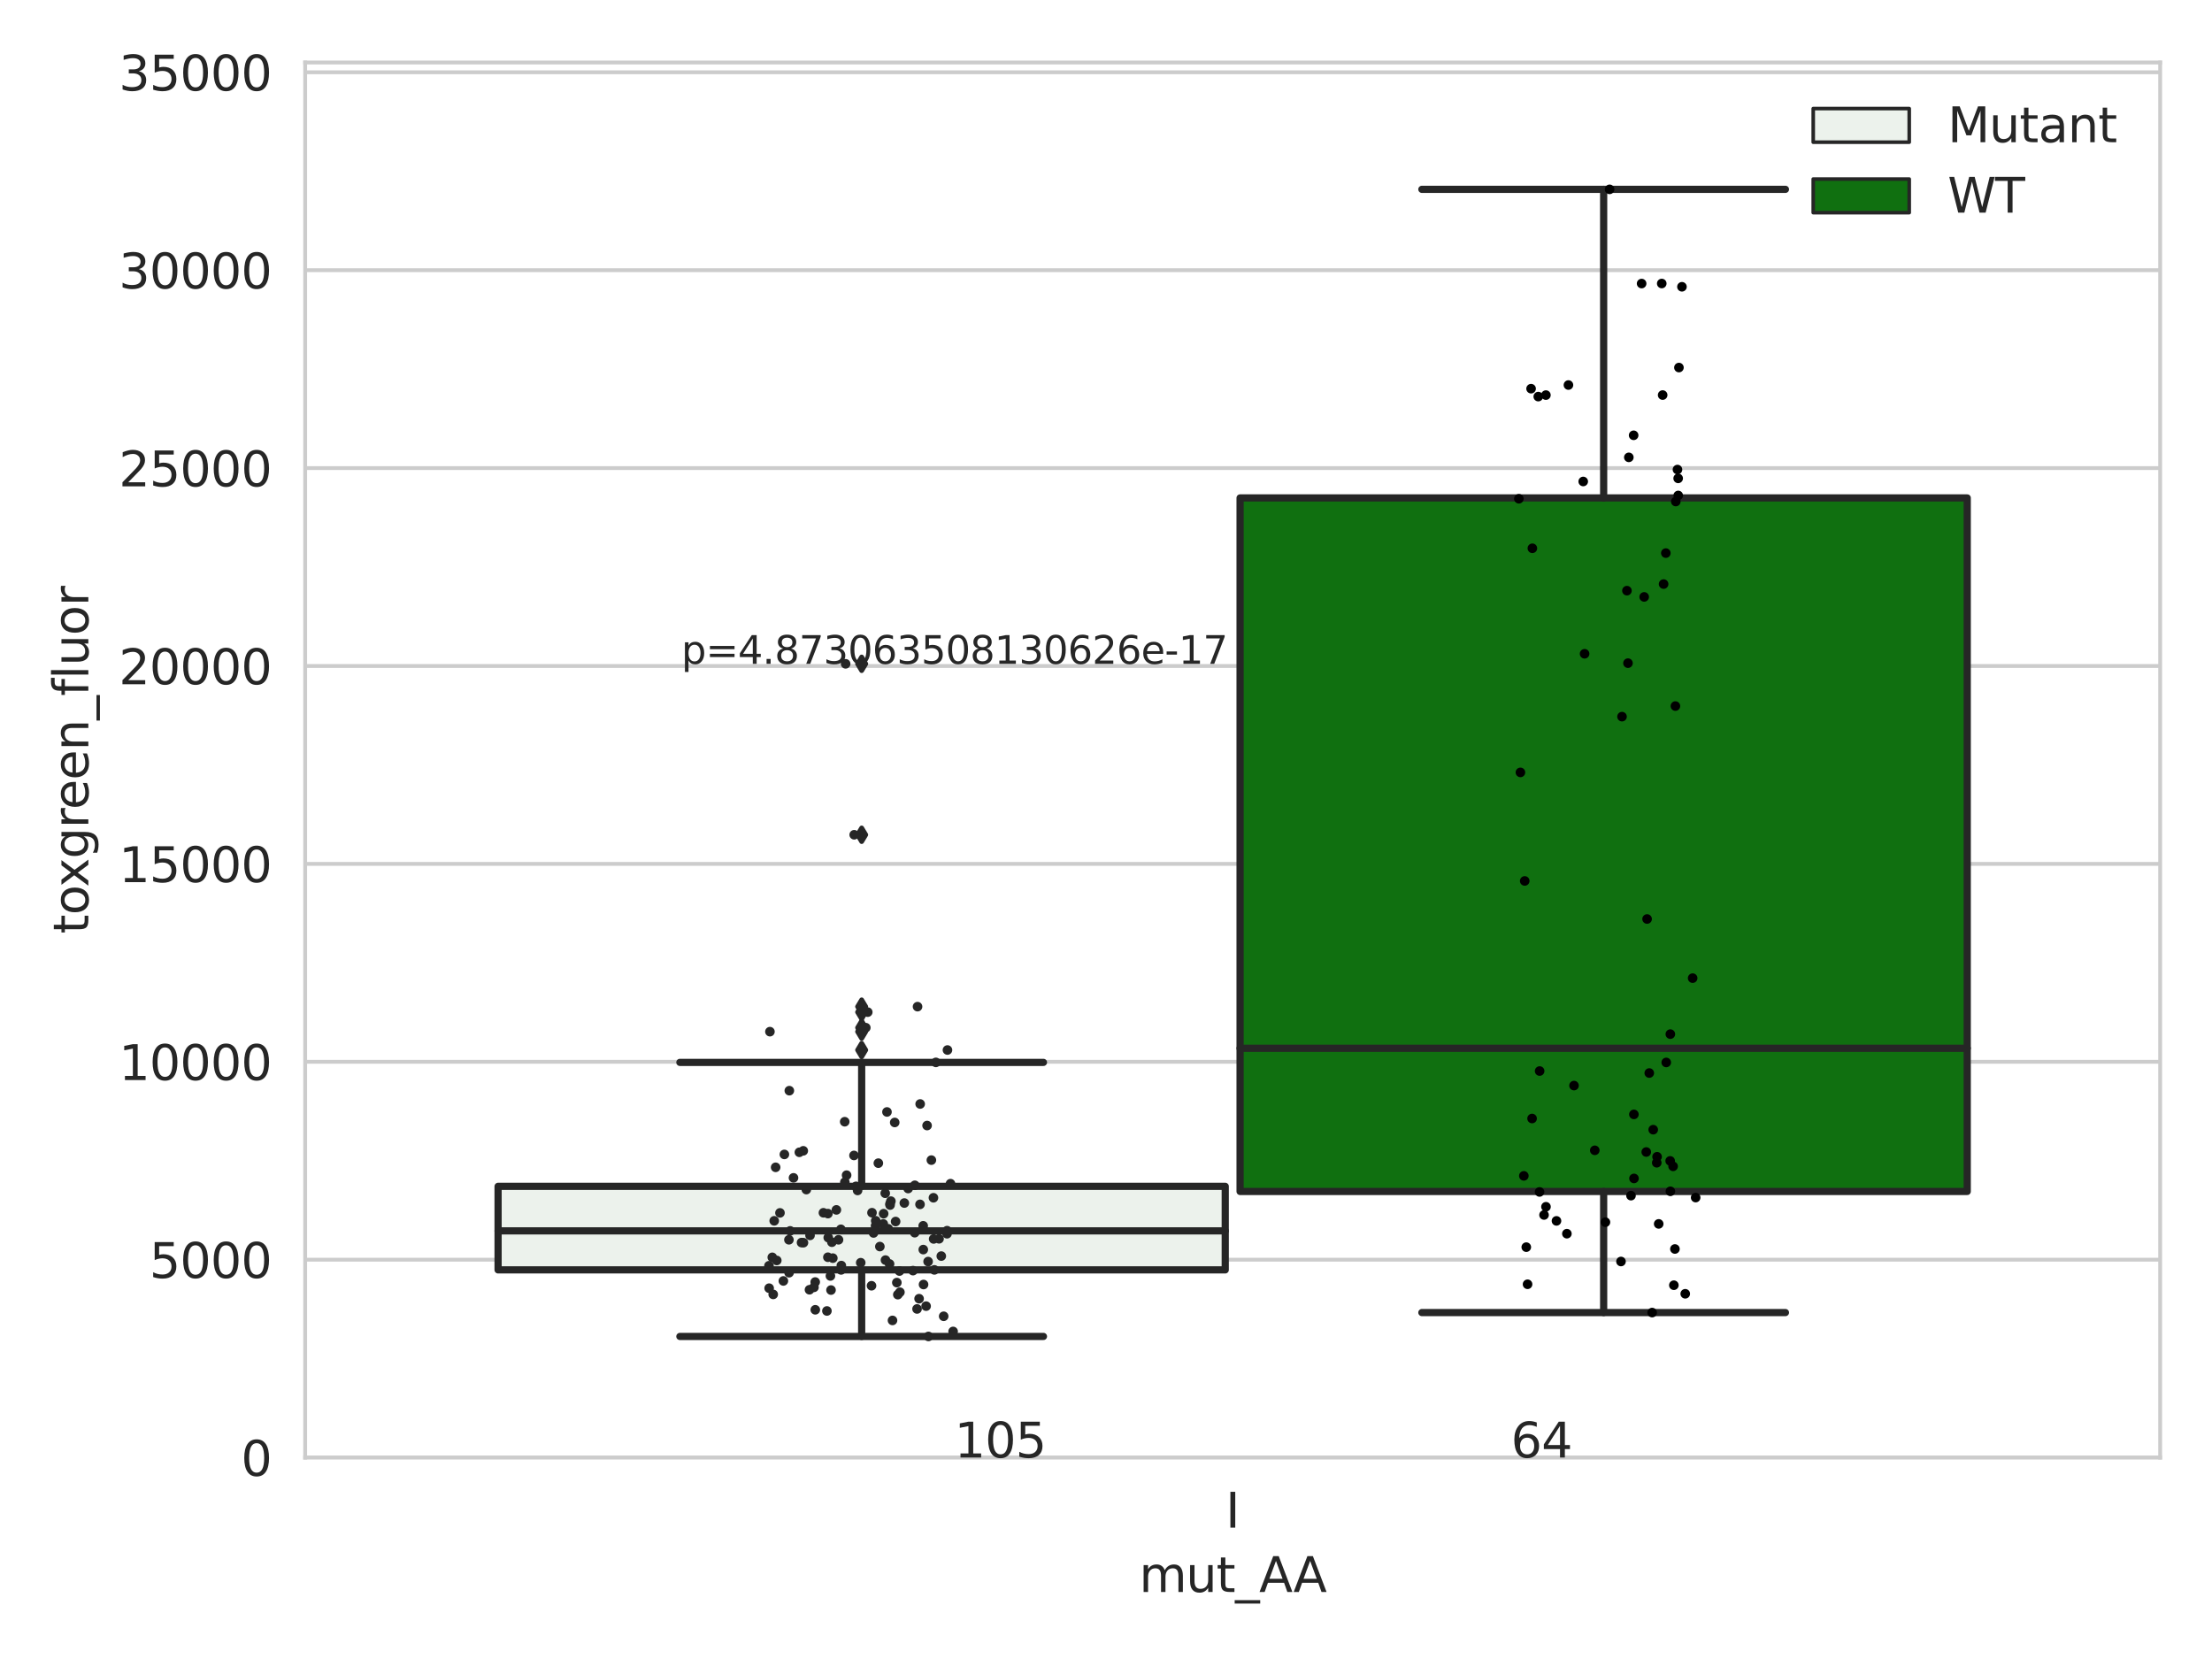 <?xml version="1.0" encoding="utf-8" standalone="no"?>
<!DOCTYPE svg PUBLIC "-//W3C//DTD SVG 1.1//EN"
  "http://www.w3.org/Graphics/SVG/1.1/DTD/svg11.dtd">
<svg xmlns:xlink="http://www.w3.org/1999/xlink" width="460.8pt" height="345.6pt" viewBox="0 0 460.8 345.6" xmlns="http://www.w3.org/2000/svg" version="1.1">
 <defs>
  <style type="text/css">*{stroke-linejoin: round; stroke-linecap: butt}</style>
 </defs>
 <g id="figure_1">
  <g id="patch_1">
   <path d="M 0 345.6 
L 460.8 345.6 
L 460.8 0 
L 0 0 
z
" style="fill: #ffffff"/>
  </g>
  <g id="axes_1">
   <g id="patch_2">
    <path d="M 63.571 303.64 
L 450 303.64 
L 450 13.022 
L 63.571 13.022 
z
" style="fill: #ffffff"/>
   </g>
   <g id="matplotlib.axis_1">
    <g id="xtick_1">
     <g id="text_1">
      <!-- I -->
      <g style="fill: #262626" transform="translate(255.311 318.238) scale(0.1 -0.1)">
       <defs>
        <path id="DejaVuSans-49" d="M 628 4666 
L 1259 4666 
L 1259 0 
L 628 0 
L 628 4666 
z
" transform="scale(0.016)"/>
       </defs>
       <use xlink:href="#DejaVuSans-49"/>
      </g>
     </g>
    </g>
    <g id="text_2">
     <!-- mut_AA -->
     <g style="fill: #262626" transform="translate(237.308 331.638) scale(0.1 -0.1)">
      <defs>
       <path id="DejaVuSans-6d" d="M 3328 2828 
Q 3544 3216 3844 3400 
Q 4144 3584 4550 3584 
Q 5097 3584 5394 3201 
Q 5691 2819 5691 2113 
L 5691 0 
L 5113 0 
L 5113 2094 
Q 5113 2597 4934 2840 
Q 4756 3084 4391 3084 
Q 3944 3084 3684 2787 
Q 3425 2491 3425 1978 
L 3425 0 
L 2847 0 
L 2847 2094 
Q 2847 2600 2669 2842 
Q 2491 3084 2119 3084 
Q 1678 3084 1418 2786 
Q 1159 2488 1159 1978 
L 1159 0 
L 581 0 
L 581 3500 
L 1159 3500 
L 1159 2956 
Q 1356 3278 1631 3431 
Q 1906 3584 2284 3584 
Q 2666 3584 2933 3390 
Q 3200 3197 3328 2828 
z
" transform="scale(0.016)"/>
       <path id="DejaVuSans-75" d="M 544 1381 
L 544 3500 
L 1119 3500 
L 1119 1403 
Q 1119 906 1312 657 
Q 1506 409 1894 409 
Q 2359 409 2629 706 
Q 2900 1003 2900 1516 
L 2900 3500 
L 3475 3500 
L 3475 0 
L 2900 0 
L 2900 538 
Q 2691 219 2414 64 
Q 2138 -91 1772 -91 
Q 1169 -91 856 284 
Q 544 659 544 1381 
z
M 1991 3584 
L 1991 3584 
z
" transform="scale(0.016)"/>
       <path id="DejaVuSans-74" d="M 1172 4494 
L 1172 3500 
L 2356 3500 
L 2356 3053 
L 1172 3053 
L 1172 1153 
Q 1172 725 1289 603 
Q 1406 481 1766 481 
L 2356 481 
L 2356 0 
L 1766 0 
Q 1100 0 847 248 
Q 594 497 594 1153 
L 594 3053 
L 172 3053 
L 172 3500 
L 594 3500 
L 594 4494 
L 1172 4494 
z
" transform="scale(0.016)"/>
       <path id="DejaVuSans-5f" d="M 3263 -1063 
L 3263 -1509 
L -63 -1509 
L -63 -1063 
L 3263 -1063 
z
" transform="scale(0.016)"/>
       <path id="DejaVuSans-41" d="M 2188 4044 
L 1331 1722 
L 3047 1722 
L 2188 4044 
z
M 1831 4666 
L 2547 4666 
L 4325 0 
L 3669 0 
L 3244 1197 
L 1141 1197 
L 716 0 
L 50 0 
L 1831 4666 
z
" transform="scale(0.016)"/>
      </defs>
      <use xlink:href="#DejaVuSans-6d"/>
      <use xlink:href="#DejaVuSans-75" x="97.412"/>
      <use xlink:href="#DejaVuSans-74" x="160.791"/>
      <use xlink:href="#DejaVuSans-5f" x="200"/>
      <use xlink:href="#DejaVuSans-41" x="250"/>
      <use xlink:href="#DejaVuSans-41" x="321.158"/>
     </g>
    </g>
   </g>
   <g id="matplotlib.axis_2">
    <g id="ytick_1">
     <g id="line2d_1">
      <path d="M 63.571 303.64 
L 450 303.64 
" clip-path="url(#pf809fe83b9)" style="fill: none; stroke: #cccccc; stroke-width: 0.8; stroke-linecap: round"/>
     </g>
     <g id="text_3">
      <!-- 0 -->
      <g style="fill: #262626" transform="translate(50.209 307.439) scale(0.1 -0.1)">
       <defs>
        <path id="DejaVuSans-30" d="M 2034 4250 
Q 1547 4250 1301 3770 
Q 1056 3291 1056 2328 
Q 1056 1369 1301 889 
Q 1547 409 2034 409 
Q 2525 409 2770 889 
Q 3016 1369 3016 2328 
Q 3016 3291 2770 3770 
Q 2525 4250 2034 4250 
z
M 2034 4750 
Q 2819 4750 3233 4129 
Q 3647 3509 3647 2328 
Q 3647 1150 3233 529 
Q 2819 -91 2034 -91 
Q 1250 -91 836 529 
Q 422 1150 422 2328 
Q 422 3509 836 4129 
Q 1250 4750 2034 4750 
z
" transform="scale(0.016)"/>
       </defs>
       <use xlink:href="#DejaVuSans-30"/>
      </g>
     </g>
    </g>
    <g id="ytick_2">
     <g id="line2d_2">
      <path d="M 63.571 262.414 
L 450 262.414 
" clip-path="url(#pf809fe83b9)" style="fill: none; stroke: #cccccc; stroke-width: 0.8; stroke-linecap: round"/>
     </g>
     <g id="text_4">
      <!-- 5000 -->
      <g style="fill: #262626" transform="translate(31.121 266.214) scale(0.1 -0.1)">
       <defs>
        <path id="DejaVuSans-35" d="M 691 4666 
L 3169 4666 
L 3169 4134 
L 1269 4134 
L 1269 2991 
Q 1406 3038 1543 3061 
Q 1681 3084 1819 3084 
Q 2600 3084 3056 2656 
Q 3513 2228 3513 1497 
Q 3513 744 3044 326 
Q 2575 -91 1722 -91 
Q 1428 -91 1123 -41 
Q 819 9 494 109 
L 494 744 
Q 775 591 1075 516 
Q 1375 441 1709 441 
Q 2250 441 2565 725 
Q 2881 1009 2881 1497 
Q 2881 1984 2565 2268 
Q 2250 2553 1709 2553 
Q 1456 2553 1204 2497 
Q 953 2441 691 2322 
L 691 4666 
z
" transform="scale(0.016)"/>
       </defs>
       <use xlink:href="#DejaVuSans-35"/>
       <use xlink:href="#DejaVuSans-30" x="63.623"/>
       <use xlink:href="#DejaVuSans-30" x="127.246"/>
       <use xlink:href="#DejaVuSans-30" x="190.869"/>
      </g>
     </g>
    </g>
    <g id="ytick_3">
     <g id="line2d_3">
      <path d="M 63.571 221.189 
L 450 221.189 
" clip-path="url(#pf809fe83b9)" style="fill: none; stroke: #cccccc; stroke-width: 0.8; stroke-linecap: round"/>
     </g>
     <g id="text_5">
      <!-- 10000 -->
      <g style="fill: #262626" transform="translate(24.759 224.988) scale(0.1 -0.1)">
       <defs>
        <path id="DejaVuSans-31" d="M 794 531 
L 1825 531 
L 1825 4091 
L 703 3866 
L 703 4441 
L 1819 4666 
L 2450 4666 
L 2450 531 
L 3481 531 
L 3481 0 
L 794 0 
L 794 531 
z
" transform="scale(0.016)"/>
       </defs>
       <use xlink:href="#DejaVuSans-31"/>
       <use xlink:href="#DejaVuSans-30" x="63.623"/>
       <use xlink:href="#DejaVuSans-30" x="127.246"/>
       <use xlink:href="#DejaVuSans-30" x="190.869"/>
       <use xlink:href="#DejaVuSans-30" x="254.492"/>
      </g>
     </g>
    </g>
    <g id="ytick_4">
     <g id="line2d_4">
      <path d="M 63.571 179.963 
L 450 179.963 
" clip-path="url(#pf809fe83b9)" style="fill: none; stroke: #cccccc; stroke-width: 0.8; stroke-linecap: round"/>
     </g>
     <g id="text_6">
      <!-- 15000 -->
      <g style="fill: #262626" transform="translate(24.759 183.762) scale(0.1 -0.1)">
       <use xlink:href="#DejaVuSans-31"/>
       <use xlink:href="#DejaVuSans-35" x="63.623"/>
       <use xlink:href="#DejaVuSans-30" x="127.246"/>
       <use xlink:href="#DejaVuSans-30" x="190.869"/>
       <use xlink:href="#DejaVuSans-30" x="254.492"/>
      </g>
     </g>
    </g>
    <g id="ytick_5">
     <g id="line2d_5">
      <path d="M 63.571 138.738 
L 450 138.738 
" clip-path="url(#pf809fe83b9)" style="fill: none; stroke: #cccccc; stroke-width: 0.8; stroke-linecap: round"/>
     </g>
     <g id="text_7">
      <!-- 20000 -->
      <g style="fill: #262626" transform="translate(24.759 142.537) scale(0.1 -0.1)">
       <defs>
        <path id="DejaVuSans-32" d="M 1228 531 
L 3431 531 
L 3431 0 
L 469 0 
L 469 531 
Q 828 903 1448 1529 
Q 2069 2156 2228 2338 
Q 2531 2678 2651 2914 
Q 2772 3150 2772 3378 
Q 2772 3750 2511 3984 
Q 2250 4219 1831 4219 
Q 1534 4219 1204 4116 
Q 875 4013 500 3803 
L 500 4441 
Q 881 4594 1212 4672 
Q 1544 4750 1819 4750 
Q 2544 4750 2975 4387 
Q 3406 4025 3406 3419 
Q 3406 3131 3298 2873 
Q 3191 2616 2906 2266 
Q 2828 2175 2409 1742 
Q 1991 1309 1228 531 
z
" transform="scale(0.016)"/>
       </defs>
       <use xlink:href="#DejaVuSans-32"/>
       <use xlink:href="#DejaVuSans-30" x="63.623"/>
       <use xlink:href="#DejaVuSans-30" x="127.246"/>
       <use xlink:href="#DejaVuSans-30" x="190.869"/>
       <use xlink:href="#DejaVuSans-30" x="254.492"/>
      </g>
     </g>
    </g>
    <g id="ytick_6">
     <g id="line2d_6">
      <path d="M 63.571 97.512 
L 450 97.512 
" clip-path="url(#pf809fe83b9)" style="fill: none; stroke: #cccccc; stroke-width: 0.8; stroke-linecap: round"/>
     </g>
     <g id="text_8">
      <!-- 25000 -->
      <g style="fill: #262626" transform="translate(24.759 101.311) scale(0.1 -0.1)">
       <use xlink:href="#DejaVuSans-32"/>
       <use xlink:href="#DejaVuSans-35" x="63.623"/>
       <use xlink:href="#DejaVuSans-30" x="127.246"/>
       <use xlink:href="#DejaVuSans-30" x="190.869"/>
       <use xlink:href="#DejaVuSans-30" x="254.492"/>
      </g>
     </g>
    </g>
    <g id="ytick_7">
     <g id="line2d_7">
      <path d="M 63.571 56.286 
L 450 56.286 
" clip-path="url(#pf809fe83b9)" style="fill: none; stroke: #cccccc; stroke-width: 0.8; stroke-linecap: round"/>
     </g>
     <g id="text_9">
      <!-- 30000 -->
      <g style="fill: #262626" transform="translate(24.759 60.085) scale(0.1 -0.1)">
       <defs>
        <path id="DejaVuSans-33" d="M 2597 2516 
Q 3050 2419 3304 2112 
Q 3559 1806 3559 1356 
Q 3559 666 3084 287 
Q 2609 -91 1734 -91 
Q 1441 -91 1130 -33 
Q 819 25 488 141 
L 488 750 
Q 750 597 1062 519 
Q 1375 441 1716 441 
Q 2309 441 2620 675 
Q 2931 909 2931 1356 
Q 2931 1769 2642 2001 
Q 2353 2234 1838 2234 
L 1294 2234 
L 1294 2753 
L 1863 2753 
Q 2328 2753 2575 2939 
Q 2822 3125 2822 3475 
Q 2822 3834 2567 4026 
Q 2313 4219 1838 4219 
Q 1578 4219 1281 4162 
Q 984 4106 628 3988 
L 628 4550 
Q 988 4650 1302 4700 
Q 1616 4750 1894 4750 
Q 2613 4750 3031 4423 
Q 3450 4097 3450 3541 
Q 3450 3153 3228 2886 
Q 3006 2619 2597 2516 
z
" transform="scale(0.016)"/>
       </defs>
       <use xlink:href="#DejaVuSans-33"/>
       <use xlink:href="#DejaVuSans-30" x="63.623"/>
       <use xlink:href="#DejaVuSans-30" x="127.246"/>
       <use xlink:href="#DejaVuSans-30" x="190.869"/>
       <use xlink:href="#DejaVuSans-30" x="254.492"/>
      </g>
     </g>
    </g>
    <g id="ytick_8">
     <g id="line2d_8">
      <path d="M 63.571 15.061 
L 450 15.061 
" clip-path="url(#pf809fe83b9)" style="fill: none; stroke: #cccccc; stroke-width: 0.8; stroke-linecap: round"/>
     </g>
     <g id="text_10">
      <!-- 35000 -->
      <g style="fill: #262626" transform="translate(24.759 18.86) scale(0.1 -0.1)">
       <use xlink:href="#DejaVuSans-33"/>
       <use xlink:href="#DejaVuSans-35" x="63.623"/>
       <use xlink:href="#DejaVuSans-30" x="127.246"/>
       <use xlink:href="#DejaVuSans-30" x="190.869"/>
       <use xlink:href="#DejaVuSans-30" x="254.492"/>
      </g>
     </g>
    </g>
    <g id="text_11">
     <!-- toxgreen_fluor -->
     <g style="fill: #262626" transform="translate(18.401 194.526) rotate(-90) scale(0.1 -0.1)">
      <defs>
       <path id="DejaVuSans-6f" d="M 1959 3097 
Q 1497 3097 1228 2736 
Q 959 2375 959 1747 
Q 959 1119 1226 758 
Q 1494 397 1959 397 
Q 2419 397 2687 759 
Q 2956 1122 2956 1747 
Q 2956 2369 2687 2733 
Q 2419 3097 1959 3097 
z
M 1959 3584 
Q 2709 3584 3137 3096 
Q 3566 2609 3566 1747 
Q 3566 888 3137 398 
Q 2709 -91 1959 -91 
Q 1206 -91 779 398 
Q 353 888 353 1747 
Q 353 2609 779 3096 
Q 1206 3584 1959 3584 
z
" transform="scale(0.016)"/>
       <path id="DejaVuSans-78" d="M 3513 3500 
L 2247 1797 
L 3578 0 
L 2900 0 
L 1881 1375 
L 863 0 
L 184 0 
L 1544 1831 
L 300 3500 
L 978 3500 
L 1906 2253 
L 2834 3500 
L 3513 3500 
z
" transform="scale(0.016)"/>
       <path id="DejaVuSans-67" d="M 2906 1791 
Q 2906 2416 2648 2759 
Q 2391 3103 1925 3103 
Q 1463 3103 1205 2759 
Q 947 2416 947 1791 
Q 947 1169 1205 825 
Q 1463 481 1925 481 
Q 2391 481 2648 825 
Q 2906 1169 2906 1791 
z
M 3481 434 
Q 3481 -459 3084 -895 
Q 2688 -1331 1869 -1331 
Q 1566 -1331 1297 -1286 
Q 1028 -1241 775 -1147 
L 775 -588 
Q 1028 -725 1275 -790 
Q 1522 -856 1778 -856 
Q 2344 -856 2625 -561 
Q 2906 -266 2906 331 
L 2906 616 
Q 2728 306 2450 153 
Q 2172 0 1784 0 
Q 1141 0 747 490 
Q 353 981 353 1791 
Q 353 2603 747 3093 
Q 1141 3584 1784 3584 
Q 2172 3584 2450 3431 
Q 2728 3278 2906 2969 
L 2906 3500 
L 3481 3500 
L 3481 434 
z
" transform="scale(0.016)"/>
       <path id="DejaVuSans-72" d="M 2631 2963 
Q 2534 3019 2420 3045 
Q 2306 3072 2169 3072 
Q 1681 3072 1420 2755 
Q 1159 2438 1159 1844 
L 1159 0 
L 581 0 
L 581 3500 
L 1159 3500 
L 1159 2956 
Q 1341 3275 1631 3429 
Q 1922 3584 2338 3584 
Q 2397 3584 2469 3576 
Q 2541 3569 2628 3553 
L 2631 2963 
z
" transform="scale(0.016)"/>
       <path id="DejaVuSans-65" d="M 3597 1894 
L 3597 1613 
L 953 1613 
Q 991 1019 1311 708 
Q 1631 397 2203 397 
Q 2534 397 2845 478 
Q 3156 559 3463 722 
L 3463 178 
Q 3153 47 2828 -22 
Q 2503 -91 2169 -91 
Q 1331 -91 842 396 
Q 353 884 353 1716 
Q 353 2575 817 3079 
Q 1281 3584 2069 3584 
Q 2775 3584 3186 3129 
Q 3597 2675 3597 1894 
z
M 3022 2063 
Q 3016 2534 2758 2815 
Q 2500 3097 2075 3097 
Q 1594 3097 1305 2825 
Q 1016 2553 972 2059 
L 3022 2063 
z
" transform="scale(0.016)"/>
       <path id="DejaVuSans-6e" d="M 3513 2113 
L 3513 0 
L 2938 0 
L 2938 2094 
Q 2938 2591 2744 2837 
Q 2550 3084 2163 3084 
Q 1697 3084 1428 2787 
Q 1159 2491 1159 1978 
L 1159 0 
L 581 0 
L 581 3500 
L 1159 3500 
L 1159 2956 
Q 1366 3272 1645 3428 
Q 1925 3584 2291 3584 
Q 2894 3584 3203 3211 
Q 3513 2838 3513 2113 
z
" transform="scale(0.016)"/>
       <path id="DejaVuSans-66" d="M 2375 4863 
L 2375 4384 
L 1825 4384 
Q 1516 4384 1395 4259 
Q 1275 4134 1275 3809 
L 1275 3500 
L 2222 3500 
L 2222 3053 
L 1275 3053 
L 1275 0 
L 697 0 
L 697 3053 
L 147 3053 
L 147 3500 
L 697 3500 
L 697 3744 
Q 697 4328 969 4595 
Q 1241 4863 1831 4863 
L 2375 4863 
z
" transform="scale(0.016)"/>
       <path id="DejaVuSans-6c" d="M 603 4863 
L 1178 4863 
L 1178 0 
L 603 0 
L 603 4863 
z
" transform="scale(0.016)"/>
      </defs>
      <use xlink:href="#DejaVuSans-74"/>
      <use xlink:href="#DejaVuSans-6f" x="39.209"/>
      <use xlink:href="#DejaVuSans-78" x="97.266"/>
      <use xlink:href="#DejaVuSans-67" x="156.445"/>
      <use xlink:href="#DejaVuSans-72" x="219.922"/>
      <use xlink:href="#DejaVuSans-65" x="258.785"/>
      <use xlink:href="#DejaVuSans-65" x="320.309"/>
      <use xlink:href="#DejaVuSans-6e" x="381.832"/>
      <use xlink:href="#DejaVuSans-5f" x="445.211"/>
      <use xlink:href="#DejaVuSans-66" x="495.211"/>
      <use xlink:href="#DejaVuSans-6c" x="530.416"/>
      <use xlink:href="#DejaVuSans-75" x="558.199"/>
      <use xlink:href="#DejaVuSans-6f" x="621.578"/>
      <use xlink:href="#DejaVuSans-72" x="682.76"/>
     </g>
    </g>
   </g>
   <g id="patch_3">
    <path d="M 103.76 264.541 
L 255.24 264.541 
L 255.24 247.137 
L 103.76 247.137 
L 103.76 264.541 
z
" clip-path="url(#pf809fe83b9)" style="fill: #ecf2ec; stroke: #262626; stroke-width: 1.5; stroke-linejoin: miter"/>
   </g>
   <g id="patch_4">
    <path d="M 258.331 248.203 
L 409.811 248.203 
L 409.811 103.728 
L 258.331 103.728 
L 258.331 248.203 
z
" clip-path="url(#pf809fe83b9)" style="fill: #107010; stroke: #262626; stroke-width: 1.5; stroke-linejoin: miter"/>
   </g>
   <g id="patch_5">
    <path d="M 256.786 303.64 
L 256.786 303.64 
L 256.786 303.64 
L 256.786 303.64 
z
" clip-path="url(#pf809fe83b9)" style="fill: #ecf2ec; stroke: #262626; stroke-width: 0.75; stroke-linejoin: miter"/>
   </g>
   <g id="patch_6">
    <path d="M 256.786 303.64 
L 256.786 303.64 
L 256.786 303.64 
L 256.786 303.64 
z
" clip-path="url(#pf809fe83b9)" style="fill: #107010; stroke: #262626; stroke-width: 0.75; stroke-linejoin: miter"/>
   </g>
   <g id="PathCollection_1"/>
   <g id="PathCollection_2"/>
   <g id="line2d_9">
    <path d="M 179.5 264.541 
L 179.5 278.405 
" clip-path="url(#pf809fe83b9)" style="fill: none; stroke: #262626; stroke-width: 1.5; stroke-linecap: round"/>
   </g>
   <g id="line2d_10">
    <path d="M 179.5 247.137 
L 179.5 221.315 
" clip-path="url(#pf809fe83b9)" style="fill: none; stroke: #262626; stroke-width: 1.5; stroke-linecap: round"/>
   </g>
   <g id="line2d_11">
    <path d="M 141.63 278.405 
L 217.37 278.405 
" clip-path="url(#pf809fe83b9)" style="fill: none; stroke: #262626; stroke-width: 1.5; stroke-linecap: round"/>
   </g>
   <g id="line2d_12">
    <path d="M 141.63 221.315 
L 217.37 221.315 
" clip-path="url(#pf809fe83b9)" style="fill: none; stroke: #262626; stroke-width: 1.5; stroke-linecap: round"/>
   </g>
   <g id="line2d_13">
    <defs>
     <path id="m18156ab9ca" d="M -0 1.414 
L 0.849 0 
L 0 -1.414 
L -0.849 -0 
z
" style="stroke: #262626; stroke-linejoin: miter"/>
    </defs>
    <g clip-path="url(#pf809fe83b9)">
     <use xlink:href="#m18156ab9ca" x="179.5" y="214.086" style="fill: #262626; stroke: #262626; stroke-linejoin: miter"/>
     <use xlink:href="#m18156ab9ca" x="179.5" y="210.844" style="fill: #262626; stroke: #262626; stroke-linejoin: miter"/>
     <use xlink:href="#m18156ab9ca" x="179.5" y="209.702" style="fill: #262626; stroke: #262626; stroke-linejoin: miter"/>
     <use xlink:href="#m18156ab9ca" x="179.5" y="173.897" style="fill: #262626; stroke: #262626; stroke-linejoin: miter"/>
     <use xlink:href="#m18156ab9ca" x="179.5" y="214.913" style="fill: #262626; stroke: #262626; stroke-linejoin: miter"/>
     <use xlink:href="#m18156ab9ca" x="179.5" y="138.283" style="fill: #262626; stroke: #262626; stroke-linejoin: miter"/>
     <use xlink:href="#m18156ab9ca" x="179.5" y="218.739" style="fill: #262626; stroke: #262626; stroke-linejoin: miter"/>
    </g>
   </g>
   <g id="line2d_14">
    <path d="M 334.071 248.203 
L 334.071 273.432 
" clip-path="url(#pf809fe83b9)" style="fill: none; stroke: #262626; stroke-width: 1.5; stroke-linecap: round"/>
   </g>
   <g id="line2d_15">
    <path d="M 334.071 103.728 
L 334.071 39.442 
" clip-path="url(#pf809fe83b9)" style="fill: none; stroke: #262626; stroke-width: 1.5; stroke-linecap: round"/>
   </g>
   <g id="line2d_16">
    <path d="M 296.201 273.432 
L 371.941 273.432 
" clip-path="url(#pf809fe83b9)" style="fill: none; stroke: #262626; stroke-width: 1.5; stroke-linecap: round"/>
   </g>
   <g id="line2d_17">
    <path d="M 296.201 39.442 
L 371.941 39.442 
" clip-path="url(#pf809fe83b9)" style="fill: none; stroke: #262626; stroke-width: 1.5; stroke-linecap: round"/>
   </g>
   <g id="line2d_18"/>
   <g id="line2d_19">
    <path d="M 103.76 256.415 
L 255.24 256.415 
" clip-path="url(#pf809fe83b9)" style="fill: none; stroke: #262626; stroke-width: 1.5; stroke-linecap: round"/>
   </g>
   <g id="line2d_20">
    <path d="M 258.331 218.377 
L 409.811 218.377 
" clip-path="url(#pf809fe83b9)" style="fill: none; stroke: #262626; stroke-width: 1.5; stroke-linecap: round"/>
   </g>
   <g id="patch_7">
    <path d="M 63.571 303.64 
L 63.571 13.022 
" style="fill: none; stroke: #cccccc; stroke-width: 0.8; stroke-linejoin: miter; stroke-linecap: square"/>
   </g>
   <g id="patch_8">
    <path d="M 450 303.64 
L 450 13.022 
" style="fill: none; stroke: #cccccc; stroke-width: 0.8; stroke-linejoin: miter; stroke-linecap: square"/>
   </g>
   <g id="patch_9">
    <path d="M 63.571 303.64 
L 450 303.64 
" style="fill: none; stroke: #cccccc; stroke-width: 0.8; stroke-linejoin: miter; stroke-linecap: square"/>
   </g>
   <g id="patch_10">
    <path d="M 63.571 13.022 
L 450 13.022 
" style="fill: none; stroke: #cccccc; stroke-width: 0.8; stroke-linejoin: miter; stroke-linecap: square"/>
   </g>
   <g id="PathCollection_3">
    <defs>
     <path id="C0_0_a032a1ff56" d="M 0 1 
C 0.265 1 0.52 0.895 0.707 0.707 
C 0.895 0.52 1 0.265 1 -0 
C 1 -0.265 0.895 -0.52 0.707 -0.707 
C 0.52 -0.895 0.265 -1 0 -1 
C -0.265 -1 -0.52 -0.895 -0.707 -0.707 
C -0.895 -0.52 -1 -0.265 -1 0 
C -1 0.265 -0.895 0.52 -0.707 0.707 
C -0.52 0.895 -0.265 1 0 1 
z
"/>
    </defs>
    <g clip-path="url(#pf809fe83b9)">
     <use xlink:href="#C0_0_a032a1ff56" x="187.469" y="269.191" style="fill: #262626"/>
    </g>
    <g clip-path="url(#pf809fe83b9)">
     <use xlink:href="#C0_0_a032a1ff56" x="197.295" y="256.371" style="fill: #262626"/>
    </g>
    <g clip-path="url(#pf809fe83b9)">
     <use xlink:href="#C0_0_a032a1ff56" x="174.681" y="258.271" style="fill: #262626"/>
    </g>
    <g clip-path="url(#pf809fe83b9)">
     <use xlink:href="#C0_0_a032a1ff56" x="163.193" y="266.843" style="fill: #262626"/>
    </g>
    <g clip-path="url(#pf809fe83b9)">
     <use xlink:href="#C0_0_a032a1ff56" x="180.363" y="214.086" style="fill: #262626"/>
    </g>
    <g clip-path="url(#pf809fe83b9)">
     <use xlink:href="#C0_0_a032a1ff56" x="181.554" y="267.845" style="fill: #262626"/>
    </g>
    <g clip-path="url(#pf809fe83b9)">
     <use xlink:href="#C0_0_a032a1ff56" x="194.454" y="249.515" style="fill: #262626"/>
    </g>
    <g clip-path="url(#pf809fe83b9)">
     <use xlink:href="#C0_0_a032a1ff56" x="194.023" y="241.673" style="fill: #262626"/>
    </g>
    <g clip-path="url(#pf809fe83b9)">
     <use xlink:href="#C0_0_a032a1ff56" x="191.688" y="229.979" style="fill: #262626"/>
    </g>
    <g clip-path="url(#pf809fe83b9)">
     <use xlink:href="#C0_0_a032a1ff56" x="192.337" y="260.31" style="fill: #262626"/>
    </g>
    <g clip-path="url(#pf809fe83b9)">
     <use xlink:href="#C0_0_a032a1ff56" x="169.841" y="272.851" style="fill: #262626"/>
    </g>
    <g clip-path="url(#pf809fe83b9)">
     <use xlink:href="#C0_0_a032a1ff56" x="193.129" y="234.471" style="fill: #262626"/>
    </g>
    <g clip-path="url(#pf809fe83b9)">
     <use xlink:href="#C0_0_a032a1ff56" x="181.653" y="252.628" style="fill: #262626"/>
    </g>
    <g clip-path="url(#pf809fe83b9)">
     <use xlink:href="#C0_0_a032a1ff56" x="180.769" y="210.844" style="fill: #262626"/>
    </g>
    <g clip-path="url(#pf809fe83b9)">
     <use xlink:href="#C0_0_a032a1ff56" x="198.552" y="277.363" style="fill: #262626"/>
    </g>
    <g clip-path="url(#pf809fe83b9)">
     <use xlink:href="#C0_0_a032a1ff56" x="188.39" y="250.614" style="fill: #262626"/>
    </g>
    <g clip-path="url(#pf809fe83b9)">
     <use xlink:href="#C0_0_a032a1ff56" x="184.41" y="248.577" style="fill: #262626"/>
    </g>
    <g clip-path="url(#pf809fe83b9)">
     <use xlink:href="#C0_0_a032a1ff56" x="161.075" y="269.65" style="fill: #262626"/>
    </g>
    <g clip-path="url(#pf809fe83b9)">
     <use xlink:href="#C0_0_a032a1ff56" x="191.038" y="272.676" style="fill: #262626"/>
    </g>
    <g clip-path="url(#pf809fe83b9)">
     <use xlink:href="#C0_0_a032a1ff56" x="195.622" y="258.064" style="fill: #262626"/>
    </g>
    <g clip-path="url(#pf809fe83b9)">
     <use xlink:href="#C0_0_a032a1ff56" x="168.631" y="268.678" style="fill: #262626"/>
    </g>
    <g clip-path="url(#pf809fe83b9)">
     <use xlink:href="#C0_0_a032a1ff56" x="171.536" y="252.643" style="fill: #262626"/>
    </g>
    <g clip-path="url(#pf809fe83b9)">
     <use xlink:href="#C0_0_a032a1ff56" x="164.603" y="256.415" style="fill: #262626"/>
    </g>
    <g clip-path="url(#pf809fe83b9)">
     <use xlink:href="#C0_0_a032a1ff56" x="178.651" y="247.993" style="fill: #262626"/>
    </g>
    <g clip-path="url(#pf809fe83b9)">
     <use xlink:href="#C0_0_a032a1ff56" x="169.564" y="268.178" style="fill: #262626"/>
    </g>
    <g clip-path="url(#pf809fe83b9)">
     <use xlink:href="#C0_0_a032a1ff56" x="173.494" y="262.092" style="fill: #262626"/>
    </g>
    <g clip-path="url(#pf809fe83b9)">
     <use xlink:href="#C0_0_a032a1ff56" x="186.574" y="254.466" style="fill: #262626"/>
    </g>
    <g clip-path="url(#pf809fe83b9)">
     <use xlink:href="#C0_0_a032a1ff56" x="174.234" y="252.042" style="fill: #262626"/>
    </g>
    <g clip-path="url(#pf809fe83b9)">
     <use xlink:href="#C0_0_a032a1ff56" x="193.341" y="262.807" style="fill: #262626"/>
    </g>
    <g clip-path="url(#pf809fe83b9)">
     <use xlink:href="#C0_0_a032a1ff56" x="192.391" y="267.588" style="fill: #262626"/>
    </g>
    <g clip-path="url(#pf809fe83b9)">
     <use xlink:href="#C0_0_a032a1ff56" x="191.656" y="250.892" style="fill: #262626"/>
    </g>
    <g clip-path="url(#pf809fe83b9)">
     <use xlink:href="#C0_0_a032a1ff56" x="173.3" y="258.771" style="fill: #262626"/>
    </g>
    <g clip-path="url(#pf809fe83b9)">
     <use xlink:href="#C0_0_a032a1ff56" x="194.962" y="221.315" style="fill: #262626"/>
    </g>
    <g clip-path="url(#pf809fe83b9)">
     <use xlink:href="#C0_0_a032a1ff56" x="190.194" y="264.696" style="fill: #262626"/>
    </g>
    <g clip-path="url(#pf809fe83b9)">
     <use xlink:href="#C0_0_a032a1ff56" x="166.975" y="258.851" style="fill: #262626"/>
    </g>
    <g clip-path="url(#pf809fe83b9)">
     <use xlink:href="#C0_0_a032a1ff56" x="194.648" y="264.541" style="fill: #262626"/>
    </g>
    <g clip-path="url(#pf809fe83b9)">
     <use xlink:href="#C0_0_a032a1ff56" x="192.318" y="255.357" style="fill: #262626"/>
    </g>
    <g clip-path="url(#pf809fe83b9)">
     <use xlink:href="#C0_0_a032a1ff56" x="191.141" y="209.702" style="fill: #262626"/>
    </g>
    <g clip-path="url(#pf809fe83b9)">
     <use xlink:href="#C0_0_a032a1ff56" x="166.525" y="240.044" style="fill: #262626"/>
    </g>
    <g clip-path="url(#pf809fe83b9)">
     <use xlink:href="#C0_0_a032a1ff56" x="193.409" y="278.405" style="fill: #262626"/>
    </g>
    <g clip-path="url(#pf809fe83b9)">
     <use xlink:href="#C0_0_a032a1ff56" x="176.364" y="244.81" style="fill: #262626"/>
    </g>
    <g clip-path="url(#pf809fe83b9)">
     <use xlink:href="#C0_0_a032a1ff56" x="165.302" y="245.367" style="fill: #262626"/>
    </g>
    <g clip-path="url(#pf809fe83b9)">
     <use xlink:href="#C0_0_a032a1ff56" x="191.464" y="270.541" style="fill: #262626"/>
    </g>
    <g clip-path="url(#pf809fe83b9)">
     <use xlink:href="#C0_0_a032a1ff56" x="177.947" y="173.897" style="fill: #262626"/>
    </g>
    <g clip-path="url(#pf809fe83b9)">
     <use xlink:href="#C0_0_a032a1ff56" x="184.078" y="252.833" style="fill: #262626"/>
    </g>
    <g clip-path="url(#pf809fe83b9)">
     <use xlink:href="#C0_0_a032a1ff56" x="187.378" y="264.782" style="fill: #262626"/>
    </g>
    <g clip-path="url(#pf809fe83b9)">
     <use xlink:href="#C0_0_a032a1ff56" x="178.326" y="247.137" style="fill: #262626"/>
    </g>
    <g clip-path="url(#pf809fe83b9)">
     <use xlink:href="#C0_0_a032a1ff56" x="196.088" y="261.665" style="fill: #262626"/>
    </g>
    <g clip-path="url(#pf809fe83b9)">
     <use xlink:href="#C0_0_a032a1ff56" x="184.774" y="231.641" style="fill: #262626"/>
    </g>
    <g clip-path="url(#pf809fe83b9)">
     <use xlink:href="#C0_0_a032a1ff56" x="182.427" y="254.301" style="fill: #262626"/>
    </g>
    <g clip-path="url(#pf809fe83b9)">
     <use xlink:href="#C0_0_a032a1ff56" x="160.228" y="268.354" style="fill: #262626"/>
    </g>
    <g clip-path="url(#pf809fe83b9)">
     <use xlink:href="#C0_0_a032a1ff56" x="160.39" y="214.913" style="fill: #262626"/>
    </g>
    <g clip-path="url(#pf809fe83b9)">
     <use xlink:href="#C0_0_a032a1ff56" x="175.997" y="246.266" style="fill: #262626"/>
    </g>
    <g clip-path="url(#pf809fe83b9)">
     <use xlink:href="#C0_0_a032a1ff56" x="185.924" y="275.068" style="fill: #262626"/>
    </g>
    <g clip-path="url(#pf809fe83b9)">
     <use xlink:href="#C0_0_a032a1ff56" x="187.032" y="269.697" style="fill: #262626"/>
    </g>
    <g clip-path="url(#pf809fe83b9)">
     <use xlink:href="#C0_0_a032a1ff56" x="175.267" y="263.641" style="fill: #262626"/>
    </g>
    <g clip-path="url(#pf809fe83b9)">
     <use xlink:href="#C0_0_a032a1ff56" x="167.335" y="239.735" style="fill: #262626"/>
    </g>
    <g clip-path="url(#pf809fe83b9)">
     <use xlink:href="#C0_0_a032a1ff56" x="173.115" y="268.743" style="fill: #262626"/>
    </g>
    <g clip-path="url(#pf809fe83b9)">
     <use xlink:href="#C0_0_a032a1ff56" x="177.904" y="240.701" style="fill: #262626"/>
    </g>
    <g clip-path="url(#pf809fe83b9)">
     <use xlink:href="#C0_0_a032a1ff56" x="189.186" y="247.593" style="fill: #262626"/>
    </g>
    <g clip-path="url(#pf809fe83b9)">
     <use xlink:href="#C0_0_a032a1ff56" x="161.58" y="243.173" style="fill: #262626"/>
    </g>
    <g clip-path="url(#pf809fe83b9)">
     <use xlink:href="#C0_0_a032a1ff56" x="172.463" y="261.904" style="fill: #262626"/>
    </g>
    <g clip-path="url(#pf809fe83b9)">
     <use xlink:href="#C0_0_a032a1ff56" x="161.816" y="262.575" style="fill: #262626"/>
    </g>
    <g clip-path="url(#pf809fe83b9)">
     <use xlink:href="#C0_0_a032a1ff56" x="185.588" y="250.219" style="fill: #262626"/>
    </g>
    <g clip-path="url(#pf809fe83b9)">
     <use xlink:href="#C0_0_a032a1ff56" x="190.555" y="256.793" style="fill: #262626"/>
    </g>
    <g clip-path="url(#pf809fe83b9)">
     <use xlink:href="#C0_0_a032a1ff56" x="182.977" y="242.309" style="fill: #262626"/>
    </g>
    <g clip-path="url(#pf809fe83b9)">
     <use xlink:href="#C0_0_a032a1ff56" x="172.474" y="252.816" style="fill: #262626"/>
    </g>
    <g clip-path="url(#pf809fe83b9)">
     <use xlink:href="#C0_0_a032a1ff56" x="164.347" y="258.269" style="fill: #262626"/>
    </g>
    <g clip-path="url(#pf809fe83b9)">
     <use xlink:href="#C0_0_a032a1ff56" x="172.992" y="265.804" style="fill: #262626"/>
    </g>
    <g clip-path="url(#pf809fe83b9)">
     <use xlink:href="#C0_0_a032a1ff56" x="182.393" y="255.349" style="fill: #262626"/>
    </g>
    <g clip-path="url(#pf809fe83b9)">
     <use xlink:href="#C0_0_a032a1ff56" x="160.884" y="261.925" style="fill: #262626"/>
    </g>
    <g clip-path="url(#pf809fe83b9)">
     <use xlink:href="#C0_0_a032a1ff56" x="168.745" y="257.354" style="fill: #262626"/>
    </g>
    <g clip-path="url(#pf809fe83b9)">
     <use xlink:href="#C0_0_a032a1ff56" x="196.586" y="274.203" style="fill: #262626"/>
    </g>
    <g clip-path="url(#pf809fe83b9)">
     <use xlink:href="#C0_0_a032a1ff56" x="163.402" y="240.487" style="fill: #262626"/>
    </g>
    <g clip-path="url(#pf809fe83b9)">
     <use xlink:href="#C0_0_a032a1ff56" x="172.263" y="273.098" style="fill: #262626"/>
    </g>
    <g clip-path="url(#pf809fe83b9)">
     <use xlink:href="#C0_0_a032a1ff56" x="190.577" y="246.918" style="fill: #262626"/>
    </g>
    <g clip-path="url(#pf809fe83b9)">
     <use xlink:href="#C0_0_a032a1ff56" x="198.007" y="246.58" style="fill: #262626"/>
    </g>
    <g clip-path="url(#pf809fe83b9)">
     <use xlink:href="#C0_0_a032a1ff56" x="167.976" y="247.809" style="fill: #262626"/>
    </g>
    <g clip-path="url(#pf809fe83b9)">
     <use xlink:href="#C0_0_a032a1ff56" x="176.161" y="138.283" style="fill: #262626"/>
    </g>
    <g clip-path="url(#pf809fe83b9)">
     <use xlink:href="#C0_0_a032a1ff56" x="186.384" y="233.83" style="fill: #262626"/>
    </g>
    <g clip-path="url(#pf809fe83b9)">
     <use xlink:href="#C0_0_a032a1ff56" x="167.375" y="258.875" style="fill: #262626"/>
    </g>
    <g clip-path="url(#pf809fe83b9)">
     <use xlink:href="#C0_0_a032a1ff56" x="183.293" y="259.682" style="fill: #262626"/>
    </g>
    <g clip-path="url(#pf809fe83b9)">
     <use xlink:href="#C0_0_a032a1ff56" x="164.433" y="227.207" style="fill: #262626"/>
    </g>
    <g clip-path="url(#pf809fe83b9)">
     <use xlink:href="#C0_0_a032a1ff56" x="160.191" y="263.679" style="fill: #262626"/>
    </g>
    <g clip-path="url(#pf809fe83b9)">
     <use xlink:href="#C0_0_a032a1ff56" x="179.305" y="263.044" style="fill: #262626"/>
    </g>
    <g clip-path="url(#pf809fe83b9)">
     <use xlink:href="#C0_0_a032a1ff56" x="185.032" y="255.979" style="fill: #262626"/>
    </g>
    <g clip-path="url(#pf809fe83b9)">
     <use xlink:href="#C0_0_a032a1ff56" x="161.284" y="254.319" style="fill: #262626"/>
    </g>
    <g clip-path="url(#pf809fe83b9)">
     <use xlink:href="#C0_0_a032a1ff56" x="197.374" y="218.739" style="fill: #262626"/>
    </g>
    <g clip-path="url(#pf809fe83b9)">
     <use xlink:href="#C0_0_a032a1ff56" x="185.312" y="263.309" style="fill: #262626"/>
    </g>
    <g clip-path="url(#pf809fe83b9)">
     <use xlink:href="#C0_0_a032a1ff56" x="162.483" y="252.665" style="fill: #262626"/>
    </g>
    <g clip-path="url(#pf809fe83b9)">
     <use xlink:href="#C0_0_a032a1ff56" x="197.279" y="257.01" style="fill: #262626"/>
    </g>
    <g clip-path="url(#pf809fe83b9)">
     <use xlink:href="#C0_0_a032a1ff56" x="181.975" y="256.846" style="fill: #262626"/>
    </g>
    <g clip-path="url(#pf809fe83b9)">
     <use xlink:href="#C0_0_a032a1ff56" x="185.419" y="251.039" style="fill: #262626"/>
    </g>
    <g clip-path="url(#pf809fe83b9)">
     <use xlink:href="#C0_0_a032a1ff56" x="175.17" y="256.086" style="fill: #262626"/>
    </g>
    <g clip-path="url(#pf809fe83b9)">
     <use xlink:href="#C0_0_a032a1ff56" x="185.404" y="250.775" style="fill: #262626"/>
    </g>
    <g clip-path="url(#pf809fe83b9)">
     <use xlink:href="#C0_0_a032a1ff56" x="184.464" y="262.502" style="fill: #262626"/>
    </g>
    <g clip-path="url(#pf809fe83b9)">
     <use xlink:href="#C0_0_a032a1ff56" x="184.005" y="254.959" style="fill: #262626"/>
    </g>
    <g clip-path="url(#pf809fe83b9)">
     <use xlink:href="#C0_0_a032a1ff56" x="186.829" y="267.188" style="fill: #262626"/>
    </g>
    <g clip-path="url(#pf809fe83b9)">
     <use xlink:href="#C0_0_a032a1ff56" x="192.925" y="272.092" style="fill: #262626"/>
    </g>
    <g clip-path="url(#pf809fe83b9)">
     <use xlink:href="#C0_0_a032a1ff56" x="175.969" y="233.675" style="fill: #262626"/>
    </g>
    <g clip-path="url(#pf809fe83b9)">
     <use xlink:href="#C0_0_a032a1ff56" x="194.496" y="258.093" style="fill: #262626"/>
    </g>
    <g clip-path="url(#pf809fe83b9)">
     <use xlink:href="#C0_0_a032a1ff56" x="164.382" y="265.13" style="fill: #262626"/>
    </g>
    <g clip-path="url(#pf809fe83b9)">
     <use xlink:href="#C0_0_a032a1ff56" x="169.823" y="267.067" style="fill: #262626"/>
    </g>
    <g clip-path="url(#pf809fe83b9)">
     <use xlink:href="#C0_0_a032a1ff56" x="172.54" y="257.817" style="fill: #262626"/>
    </g>
    <g clip-path="url(#pf809fe83b9)">
     <use xlink:href="#C0_0_a032a1ff56" x="175.215" y="264.546" style="fill: #262626"/>
    </g>
   </g>
   <g id="PathCollection_4">
    <defs>
     <path id="C1_0_bc3c0210ed" d="M 0 1 
C 0.265 1 0.52 0.895 0.707 0.707 
C 0.895 0.52 1 0.265 1 -0 
C 1 -0.265 0.895 -0.52 0.707 -0.707 
C 0.52 -0.895 0.265 -1 0 -1 
C -0.265 -1 -0.52 -0.895 -0.707 -0.707 
C -0.895 -0.52 -1 -0.265 -1 0 
C -1 0.265 -0.895 0.52 -0.707 0.707 
C -0.52 0.895 -0.265 1 0 1 
z
"/>
    </defs>
    <g clip-path="url(#pf809fe83b9)">
     <use xlink:href="#C1_0_bc3c0210ed" x="317.444" y="244.952"/>
    </g>
    <g clip-path="url(#pf809fe83b9)">
     <use xlink:href="#C1_0_bc3c0210ed" x="317.628" y="183.517"/>
    </g>
    <g clip-path="url(#pf809fe83b9)">
     <use xlink:href="#C1_0_bc3c0210ed" x="344.174" y="273.432"/>
    </g>
    <g clip-path="url(#pf809fe83b9)">
     <use xlink:href="#C1_0_bc3c0210ed" x="337.682" y="262.792"/>
    </g>
    <g clip-path="url(#pf809fe83b9)">
     <use xlink:href="#C1_0_bc3c0210ed" x="348.917" y="260.186"/>
    </g>
    <g clip-path="url(#pf809fe83b9)">
     <use xlink:href="#C1_0_bc3c0210ed" x="353.237" y="249.476"/>
    </g>
    <g clip-path="url(#pf809fe83b9)">
     <use xlink:href="#C1_0_bc3c0210ed" x="340.372" y="232.149"/>
    </g>
    <g clip-path="url(#pf809fe83b9)">
     <use xlink:href="#C1_0_bc3c0210ed" x="319.16" y="233.007"/>
    </g>
    <g clip-path="url(#pf809fe83b9)">
     <use xlink:href="#C1_0_bc3c0210ed" x="340.392" y="245.489"/>
    </g>
    <g clip-path="url(#pf809fe83b9)">
     <use xlink:href="#C1_0_bc3c0210ed" x="343.121" y="191.445"/>
    </g>
    <g clip-path="url(#pf809fe83b9)">
     <use xlink:href="#C1_0_bc3c0210ed" x="324.243" y="254.332"/>
    </g>
    <g clip-path="url(#pf809fe83b9)">
     <use xlink:href="#C1_0_bc3c0210ed" x="330.099" y="136.194"/>
    </g>
    <g clip-path="url(#pf809fe83b9)">
     <use xlink:href="#C1_0_bc3c0210ed" x="352.61" y="203.765"/>
    </g>
    <g clip-path="url(#pf809fe83b9)">
     <use xlink:href="#C1_0_bc3c0210ed" x="318.218" y="267.537"/>
    </g>
    <g clip-path="url(#pf809fe83b9)">
     <use xlink:href="#C1_0_bc3c0210ed" x="321.653" y="253.101"/>
    </g>
    <g clip-path="url(#pf809fe83b9)">
     <use xlink:href="#C1_0_bc3c0210ed" x="332.223" y="239.633"/>
    </g>
    <g clip-path="url(#pf809fe83b9)">
     <use xlink:href="#C1_0_bc3c0210ed" x="318.953" y="80.967"/>
    </g>
    <g clip-path="url(#pf809fe83b9)">
     <use xlink:href="#C1_0_bc3c0210ed" x="339.137" y="138.147"/>
    </g>
    <g clip-path="url(#pf809fe83b9)">
     <use xlink:href="#C1_0_bc3c0210ed" x="343.573" y="223.532"/>
    </g>
    <g clip-path="url(#pf809fe83b9)">
     <use xlink:href="#C1_0_bc3c0210ed" x="339.766" y="249.075"/>
    </g>
    <g clip-path="url(#pf809fe83b9)">
     <use xlink:href="#C1_0_bc3c0210ed" x="345.131" y="242.222"/>
    </g>
    <g clip-path="url(#pf809fe83b9)">
     <use xlink:href="#C1_0_bc3c0210ed" x="317.953" y="259.802"/>
    </g>
    <g clip-path="url(#pf809fe83b9)">
     <use xlink:href="#C1_0_bc3c0210ed" x="322.056" y="251.39"/>
    </g>
    <g clip-path="url(#pf809fe83b9)">
     <use xlink:href="#C1_0_bc3c0210ed" x="349.753" y="76.568"/>
    </g>
    <g clip-path="url(#pf809fe83b9)">
     <use xlink:href="#C1_0_bc3c0210ed" x="322.041" y="82.305"/>
    </g>
    <g clip-path="url(#pf809fe83b9)">
     <use xlink:href="#C1_0_bc3c0210ed" x="319.221" y="114.218"/>
    </g>
    <g clip-path="url(#pf809fe83b9)">
     <use xlink:href="#C1_0_bc3c0210ed" x="338.921" y="123.047"/>
    </g>
    <g clip-path="url(#pf809fe83b9)">
     <use xlink:href="#C1_0_bc3c0210ed" x="341.979" y="59.069"/>
    </g>
    <g clip-path="url(#pf809fe83b9)">
     <use xlink:href="#C1_0_bc3c0210ed" x="346.559" y="121.671"/>
    </g>
    <g clip-path="url(#pf809fe83b9)">
     <use xlink:href="#C1_0_bc3c0210ed" x="316.406" y="103.899"/>
    </g>
    <g clip-path="url(#pf809fe83b9)">
     <use xlink:href="#C1_0_bc3c0210ed" x="349.593" y="99.654"/>
    </g>
    <g clip-path="url(#pf809fe83b9)">
     <use xlink:href="#C1_0_bc3c0210ed" x="335.308" y="39.442"/>
    </g>
    <g clip-path="url(#pf809fe83b9)">
     <use xlink:href="#C1_0_bc3c0210ed" x="347.024" y="115.22"/>
    </g>
    <g clip-path="url(#pf809fe83b9)">
     <use xlink:href="#C1_0_bc3c0210ed" x="350.381" y="59.741"/>
    </g>
    <g clip-path="url(#pf809fe83b9)">
     <use xlink:href="#C1_0_bc3c0210ed" x="320.451" y="82.617"/>
    </g>
    <g clip-path="url(#pf809fe83b9)">
     <use xlink:href="#C1_0_bc3c0210ed" x="339.315" y="95.275"/>
    </g>
    <g clip-path="url(#pf809fe83b9)">
     <use xlink:href="#C1_0_bc3c0210ed" x="320.734" y="223.116"/>
    </g>
    <g clip-path="url(#pf809fe83b9)">
     <use xlink:href="#C1_0_bc3c0210ed" x="348.54" y="242.966"/>
    </g>
    <g clip-path="url(#pf809fe83b9)">
     <use xlink:href="#C1_0_bc3c0210ed" x="347.109" y="221.327"/>
    </g>
    <g clip-path="url(#pf809fe83b9)">
     <use xlink:href="#C1_0_bc3c0210ed" x="327.896" y="226.147"/>
    </g>
    <g clip-path="url(#pf809fe83b9)">
     <use xlink:href="#C1_0_bc3c0210ed" x="349.017" y="147.086"/>
    </g>
    <g clip-path="url(#pf809fe83b9)">
     <use xlink:href="#C1_0_bc3c0210ed" x="346.361" y="82.297"/>
    </g>
    <g clip-path="url(#pf809fe83b9)">
     <use xlink:href="#C1_0_bc3c0210ed" x="320.716" y="248.303"/>
    </g>
    <g clip-path="url(#pf809fe83b9)">
     <use xlink:href="#C1_0_bc3c0210ed" x="326.411" y="256.999"/>
    </g>
    <g clip-path="url(#pf809fe83b9)">
     <use xlink:href="#C1_0_bc3c0210ed" x="348.696" y="267.733"/>
    </g>
    <g clip-path="url(#pf809fe83b9)">
     <use xlink:href="#C1_0_bc3c0210ed" x="351.067" y="269.518"/>
    </g>
    <g clip-path="url(#pf809fe83b9)">
     <use xlink:href="#C1_0_bc3c0210ed" x="347.964" y="215.427"/>
    </g>
    <g clip-path="url(#pf809fe83b9)">
     <use xlink:href="#C1_0_bc3c0210ed" x="344.395" y="235.334"/>
    </g>
    <g clip-path="url(#pf809fe83b9)">
     <use xlink:href="#C1_0_bc3c0210ed" x="345.536" y="254.96"/>
    </g>
    <g clip-path="url(#pf809fe83b9)">
     <use xlink:href="#C1_0_bc3c0210ed" x="342.512" y="124.348"/>
    </g>
    <g clip-path="url(#pf809fe83b9)">
     <use xlink:href="#C1_0_bc3c0210ed" x="342.947" y="239.983"/>
    </g>
    <g clip-path="url(#pf809fe83b9)">
     <use xlink:href="#C1_0_bc3c0210ed" x="349.095" y="104.477"/>
    </g>
    <g clip-path="url(#pf809fe83b9)">
     <use xlink:href="#C1_0_bc3c0210ed" x="347.973" y="248.17"/>
    </g>
    <g clip-path="url(#pf809fe83b9)">
     <use xlink:href="#C1_0_bc3c0210ed" x="346.172" y="59.06"/>
    </g>
    <g clip-path="url(#pf809fe83b9)">
     <use xlink:href="#C1_0_bc3c0210ed" x="326.736" y="80.209"/>
    </g>
    <g clip-path="url(#pf809fe83b9)">
     <use xlink:href="#C1_0_bc3c0210ed" x="340.316" y="90.681"/>
    </g>
    <g clip-path="url(#pf809fe83b9)">
     <use xlink:href="#C1_0_bc3c0210ed" x="349.606" y="103.214"/>
    </g>
    <g clip-path="url(#pf809fe83b9)">
     <use xlink:href="#C1_0_bc3c0210ed" x="347.927" y="241.838"/>
    </g>
    <g clip-path="url(#pf809fe83b9)">
     <use xlink:href="#C1_0_bc3c0210ed" x="334.442" y="254.605"/>
    </g>
    <g clip-path="url(#pf809fe83b9)">
     <use xlink:href="#C1_0_bc3c0210ed" x="316.732" y="160.905"/>
    </g>
    <g clip-path="url(#pf809fe83b9)">
     <use xlink:href="#C1_0_bc3c0210ed" x="345.202" y="240.976"/>
    </g>
    <g clip-path="url(#pf809fe83b9)">
     <use xlink:href="#C1_0_bc3c0210ed" x="329.815" y="100.302"/>
    </g>
    <g clip-path="url(#pf809fe83b9)">
     <use xlink:href="#C1_0_bc3c0210ed" x="349.448" y="97.817"/>
    </g>
    <g clip-path="url(#pf809fe83b9)">
     <use xlink:href="#C1_0_bc3c0210ed" x="337.895" y="149.289"/>
    </g>
   </g>
   <g id="text_12">
    <!-- 105 -->
    <g style="fill: #262626" transform="translate(198.821 303.626) scale(0.1 -0.1)">
     <use xlink:href="#DejaVuSans-31"/>
     <use xlink:href="#DejaVuSans-30" x="63.623"/>
     <use xlink:href="#DejaVuSans-35" x="127.246"/>
    </g>
   </g>
   <g id="text_13">
    <!-- p=4.873063508130626e-17 -->
    <g style="fill: #262626" transform="translate(141.944 138.283) scale(0.08 -0.08)">
     <defs>
      <path id="DejaVuSans-70" d="M 1159 525 
L 1159 -1331 
L 581 -1331 
L 581 3500 
L 1159 3500 
L 1159 2969 
Q 1341 3281 1617 3432 
Q 1894 3584 2278 3584 
Q 2916 3584 3314 3078 
Q 3713 2572 3713 1747 
Q 3713 922 3314 415 
Q 2916 -91 2278 -91 
Q 1894 -91 1617 61 
Q 1341 213 1159 525 
z
M 3116 1747 
Q 3116 2381 2855 2742 
Q 2594 3103 2138 3103 
Q 1681 3103 1420 2742 
Q 1159 2381 1159 1747 
Q 1159 1113 1420 752 
Q 1681 391 2138 391 
Q 2594 391 2855 752 
Q 3116 1113 3116 1747 
z
" transform="scale(0.016)"/>
      <path id="DejaVuSans-3d" d="M 678 2906 
L 4684 2906 
L 4684 2381 
L 678 2381 
L 678 2906 
z
M 678 1631 
L 4684 1631 
L 4684 1100 
L 678 1100 
L 678 1631 
z
" transform="scale(0.016)"/>
      <path id="DejaVuSans-34" d="M 2419 4116 
L 825 1625 
L 2419 1625 
L 2419 4116 
z
M 2253 4666 
L 3047 4666 
L 3047 1625 
L 3713 1625 
L 3713 1100 
L 3047 1100 
L 3047 0 
L 2419 0 
L 2419 1100 
L 313 1100 
L 313 1709 
L 2253 4666 
z
" transform="scale(0.016)"/>
      <path id="DejaVuSans-2e" d="M 684 794 
L 1344 794 
L 1344 0 
L 684 0 
L 684 794 
z
" transform="scale(0.016)"/>
      <path id="DejaVuSans-38" d="M 2034 2216 
Q 1584 2216 1326 1975 
Q 1069 1734 1069 1313 
Q 1069 891 1326 650 
Q 1584 409 2034 409 
Q 2484 409 2743 651 
Q 3003 894 3003 1313 
Q 3003 1734 2745 1975 
Q 2488 2216 2034 2216 
z
M 1403 2484 
Q 997 2584 770 2862 
Q 544 3141 544 3541 
Q 544 4100 942 4425 
Q 1341 4750 2034 4750 
Q 2731 4750 3128 4425 
Q 3525 4100 3525 3541 
Q 3525 3141 3298 2862 
Q 3072 2584 2669 2484 
Q 3125 2378 3379 2068 
Q 3634 1759 3634 1313 
Q 3634 634 3220 271 
Q 2806 -91 2034 -91 
Q 1263 -91 848 271 
Q 434 634 434 1313 
Q 434 1759 690 2068 
Q 947 2378 1403 2484 
z
M 1172 3481 
Q 1172 3119 1398 2916 
Q 1625 2713 2034 2713 
Q 2441 2713 2670 2916 
Q 2900 3119 2900 3481 
Q 2900 3844 2670 4047 
Q 2441 4250 2034 4250 
Q 1625 4250 1398 4047 
Q 1172 3844 1172 3481 
z
" transform="scale(0.016)"/>
      <path id="DejaVuSans-37" d="M 525 4666 
L 3525 4666 
L 3525 4397 
L 1831 0 
L 1172 0 
L 2766 4134 
L 525 4134 
L 525 4666 
z
" transform="scale(0.016)"/>
      <path id="DejaVuSans-36" d="M 2113 2584 
Q 1688 2584 1439 2293 
Q 1191 2003 1191 1497 
Q 1191 994 1439 701 
Q 1688 409 2113 409 
Q 2538 409 2786 701 
Q 3034 994 3034 1497 
Q 3034 2003 2786 2293 
Q 2538 2584 2113 2584 
z
M 3366 4563 
L 3366 3988 
Q 3128 4100 2886 4159 
Q 2644 4219 2406 4219 
Q 1781 4219 1451 3797 
Q 1122 3375 1075 2522 
Q 1259 2794 1537 2939 
Q 1816 3084 2150 3084 
Q 2853 3084 3261 2657 
Q 3669 2231 3669 1497 
Q 3669 778 3244 343 
Q 2819 -91 2113 -91 
Q 1303 -91 875 529 
Q 447 1150 447 2328 
Q 447 3434 972 4092 
Q 1497 4750 2381 4750 
Q 2619 4750 2861 4703 
Q 3103 4656 3366 4563 
z
" transform="scale(0.016)"/>
      <path id="DejaVuSans-2d" d="M 313 2009 
L 1997 2009 
L 1997 1497 
L 313 1497 
L 313 2009 
z
" transform="scale(0.016)"/>
     </defs>
     <use xlink:href="#DejaVuSans-70"/>
     <use xlink:href="#DejaVuSans-3d" x="63.477"/>
     <use xlink:href="#DejaVuSans-34" x="147.266"/>
     <use xlink:href="#DejaVuSans-2e" x="210.889"/>
     <use xlink:href="#DejaVuSans-38" x="242.676"/>
     <use xlink:href="#DejaVuSans-37" x="306.299"/>
     <use xlink:href="#DejaVuSans-33" x="369.922"/>
     <use xlink:href="#DejaVuSans-30" x="433.545"/>
     <use xlink:href="#DejaVuSans-36" x="497.168"/>
     <use xlink:href="#DejaVuSans-33" x="560.791"/>
     <use xlink:href="#DejaVuSans-35" x="624.414"/>
     <use xlink:href="#DejaVuSans-30" x="688.037"/>
     <use xlink:href="#DejaVuSans-38" x="751.66"/>
     <use xlink:href="#DejaVuSans-31" x="815.283"/>
     <use xlink:href="#DejaVuSans-33" x="878.906"/>
     <use xlink:href="#DejaVuSans-30" x="942.529"/>
     <use xlink:href="#DejaVuSans-36" x="1006.152"/>
     <use xlink:href="#DejaVuSans-32" x="1069.775"/>
     <use xlink:href="#DejaVuSans-36" x="1133.398"/>
     <use xlink:href="#DejaVuSans-65" x="1197.021"/>
     <use xlink:href="#DejaVuSans-2d" x="1258.545"/>
     <use xlink:href="#DejaVuSans-31" x="1294.629"/>
     <use xlink:href="#DejaVuSans-37" x="1358.252"/>
    </g>
   </g>
   <g id="text_14">
    <!-- 64 -->
    <g style="fill: #262626" transform="translate(314.75 303.626) scale(0.1 -0.1)">
     <use xlink:href="#DejaVuSans-36"/>
     <use xlink:href="#DejaVuSans-34" x="63.623"/>
    </g>
   </g>
   <g id="legend_1">
    <g id="patch_11">
     <path d="M 377.728 29.621 
L 397.728 29.621 
L 397.728 22.621 
L 377.728 22.621 
z
" style="fill: #ecf2ec; stroke: #262626; stroke-width: 0.75; stroke-linejoin: miter"/>
    </g>
    <g id="text_15">
     <!-- Mutant -->
     <g style="fill: #262626" transform="translate(405.728 29.621) scale(0.1 -0.1)">
      <defs>
       <path id="DejaVuSans-4d" d="M 628 4666 
L 1569 4666 
L 2759 1491 
L 3956 4666 
L 4897 4666 
L 4897 0 
L 4281 0 
L 4281 4097 
L 3078 897 
L 2444 897 
L 1241 4097 
L 1241 0 
L 628 0 
L 628 4666 
z
" transform="scale(0.016)"/>
       <path id="DejaVuSans-61" d="M 2194 1759 
Q 1497 1759 1228 1600 
Q 959 1441 959 1056 
Q 959 750 1161 570 
Q 1363 391 1709 391 
Q 2188 391 2477 730 
Q 2766 1069 2766 1631 
L 2766 1759 
L 2194 1759 
z
M 3341 1997 
L 3341 0 
L 2766 0 
L 2766 531 
Q 2569 213 2275 61 
Q 1981 -91 1556 -91 
Q 1019 -91 701 211 
Q 384 513 384 1019 
Q 384 1609 779 1909 
Q 1175 2209 1959 2209 
L 2766 2209 
L 2766 2266 
Q 2766 2663 2505 2880 
Q 2244 3097 1772 3097 
Q 1472 3097 1187 3025 
Q 903 2953 641 2809 
L 641 3341 
Q 956 3463 1253 3523 
Q 1550 3584 1831 3584 
Q 2591 3584 2966 3190 
Q 3341 2797 3341 1997 
z
" transform="scale(0.016)"/>
      </defs>
      <use xlink:href="#DejaVuSans-4d"/>
      <use xlink:href="#DejaVuSans-75" x="86.279"/>
      <use xlink:href="#DejaVuSans-74" x="149.658"/>
      <use xlink:href="#DejaVuSans-61" x="188.867"/>
      <use xlink:href="#DejaVuSans-6e" x="250.146"/>
      <use xlink:href="#DejaVuSans-74" x="313.525"/>
     </g>
    </g>
    <g id="patch_12">
     <path d="M 377.728 44.299 
L 397.728 44.299 
L 397.728 37.299 
L 377.728 37.299 
z
" style="fill: #107010; stroke: #262626; stroke-width: 0.75; stroke-linejoin: miter"/>
    </g>
    <g id="text_16">
     <!-- WT -->
     <g style="fill: #262626" transform="translate(405.728 44.299) scale(0.1 -0.1)">
      <defs>
       <path id="DejaVuSans-57" d="M 213 4666 
L 850 4666 
L 1831 722 
L 2809 4666 
L 3519 4666 
L 4500 722 
L 5478 4666 
L 6119 4666 
L 4947 0 
L 4153 0 
L 3169 4050 
L 2175 0 
L 1381 0 
L 213 4666 
z
" transform="scale(0.016)"/>
       <path id="DejaVuSans-54" d="M -19 4666 
L 3928 4666 
L 3928 4134 
L 2272 4134 
L 2272 0 
L 1638 0 
L 1638 4134 
L -19 4134 
L -19 4666 
z
" transform="scale(0.016)"/>
      </defs>
      <use xlink:href="#DejaVuSans-57"/>
      <use xlink:href="#DejaVuSans-54" x="98.877"/>
     </g>
    </g>
   </g>
  </g>
 </g>
 <defs>
  <clipPath id="pf809fe83b9">
   <rect x="63.571" y="13.022" width="386.429" height="290.618"/>
  </clipPath>
 </defs>
</svg>
